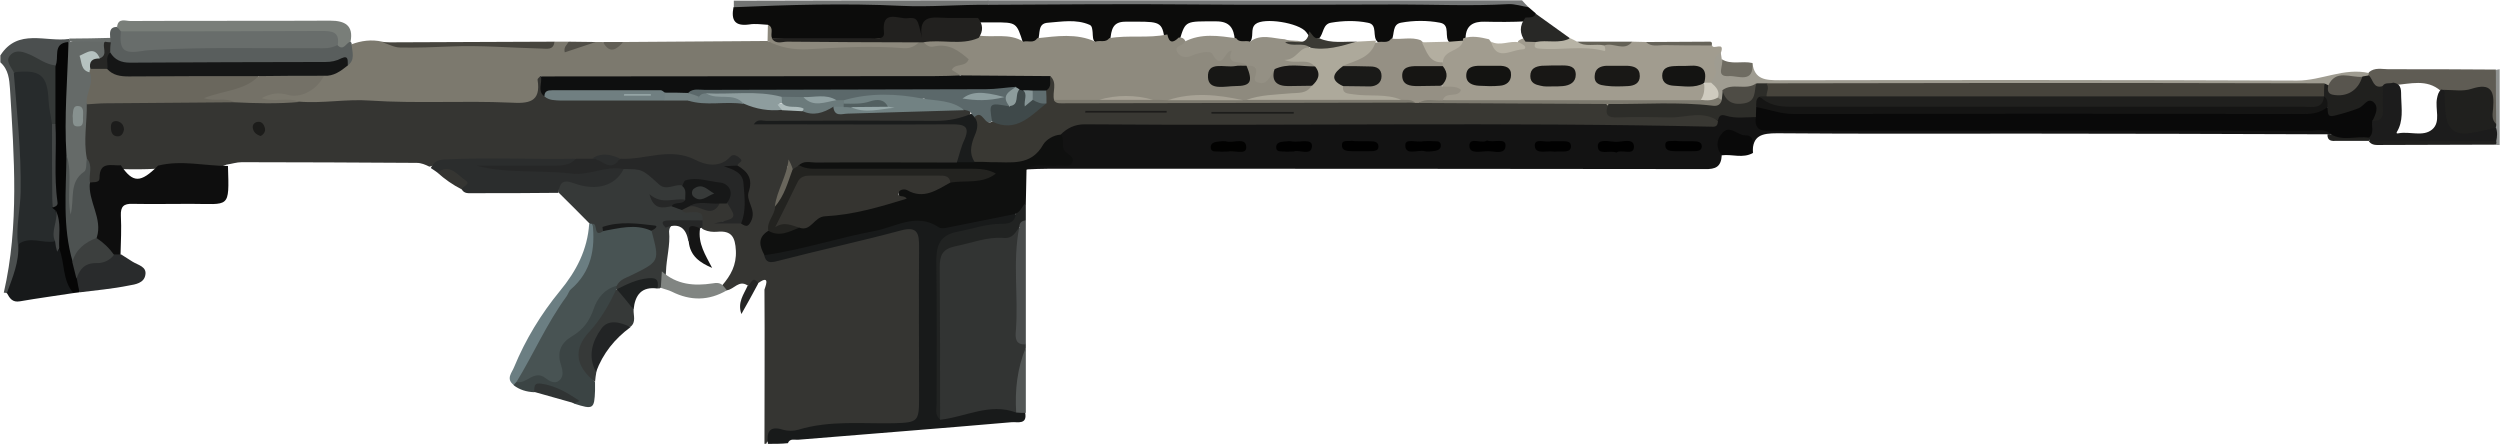 <?xml version="1.0" encoding="utf-8"?>
<!-- Generator: Adobe Illustrator 25.0.0, SVG Export Plug-In . SVG Version: 6.00 Build 0)  -->
<svg version="1.1" xmlns="http://www.w3.org/2000/svg" xmlns:xlink="http://www.w3.org/1999/xlink" x="0px" y="0px"
	 viewBox="0 0 726 129" style="enable-background:new 0 0 726 129;" xml:space="preserve">
<style type="text/css">
	.st0{display:none;}
	.st1{display:inline;stroke:#FFFFFF;stroke-miterlimit:10;}
	.st2{fill:#353532;}
	.st3{fill:#181A1A;}
	.st4{fill:#757777;}
	.st5{fill:#4B4F4F;}
	.st6{fill:#727473;}
	.st7{fill:#8F9291;}
	.st8{fill:#131313;}
	.st9{fill:#323433;}
	.st10{fill:#0F100F;}
	.st11{fill:#212322;}
	.st12{fill:#4A4D4D;}
	.st13{fill:#090909;}
	.st14{fill:#535756;}
	.st15{fill:#20201E;}
	.st16{fill:#363938;}
	.st17{fill:#0E0E0E;}
	.st18{fill:#2B2D2D;}
	.st19{fill:#17191A;}
	.st20{fill:#060606;}
	.st21{fill:#3B4444;}
	.st22{fill:#292B2C;}
	.st23{fill:#6B7E82;}
	.st24{fill:#222425;}
	.st25{fill:#1E2121;}
	.st26{fill:#818582;}
	.st27{fill:#303434;}
	.st28{fill:#242524;}
	.st29{fill:#7C796E;}
	.st30{fill:#0E0F0F;}
	.st31{fill:#262727;}
	.st32{fill:#6A675D;}
	.st33{fill:#656A68;}
	.st34{fill:#5B686A;}
	.st35{fill:#232320;}
	.st36{fill:#4D5251;}
	.st37{fill:#747167;}
	.st38{fill:#1A1C1C;}
	.st39{fill:#728283;}
	.st40{fill:#707F81;}
	.st41{fill:#171818;}
	.st42{fill:#8E9D9E;}
	.st43{fill:#6B7A7B;}
	.st44{fill:#141414;}
	.st45{fill:#69665C;}
	.st46{fill:#748283;}
	.st47{fill:#1C1C1B;}
	.st48{fill:#1C1C1A;}
	.st49{fill:#AEBCBC;}
	.st50{fill:#0C0C0B;}
	.st51{fill:#A19C8F;}
	.st52{fill:#9F9C91;}
	.st53{fill:#5F5C54;}
	.st54{fill:#282826;}
	.st55{fill:#B7B3A5;}
	.st56{fill:#6F6C62;}
	.st57{fill:#666359;}
	.st58{fill:#646156;}
	.st59{fill:#595E5D;}
	.st60{fill:#797E79;}
	.st61{fill:#47453E;}
	.st62{fill:#8D897D;}
	.st63{fill:#504E47;}
	.st64{fill:#686D6B;}
	.st65{fill:#615E55;}
	.st66{fill:#272B2C;}
	.st67{fill:#343837;}
	.st68{fill:#1C1C1C;}
	.st69{fill:#393833;}
	.st70{fill:#2D2D29;}
	.st71{fill:#010101;}
	.st72{fill:#020201;}
	.st73{fill:#353430;}
	.st74{fill:#485353;}
	.st75{fill:#191A1A;}
	.st76{fill:#3C3F3E;}
	.st77{fill:#434646;}
	.st78{fill:#8E8A7E;}
	.st79{fill:#151616;}
	.st80{fill:#22211F;}
	.st81{fill:#3F494A;}
	.st82{fill:#5F6D6F;}
	.st83{fill:#8D9C9C;}
	.st84{fill:#869596;}
	.st85{fill:#272725;}
	.st86{fill:#B6C2C0;}
	.st87{fill:#151515;}
	.st88{fill:#87918F;}
	.st89{fill:#8D9D9E;}
	.st90{fill:#91A1A2;}
	.st91{fill:#525F60;}
	.st92{fill:#97A8A9;}
	.st93{fill:#94A4A5;}
	.st94{fill:#373A39;}
	.st95{fill:#959084;}
	.st96{fill:#949084;}
	.st97{fill:#B3AEA0;}
	.st98{fill:#3B3A34;}
	.st99{fill:#181715;}
	.st100{fill:#191816;}
	.st101{fill:#161513;}
	.st102{fill:#131311;}
	.st103{fill:#141412;}
	.st104{fill:#B7B2A4;}
	.st105{fill:#CFCBBF;}
	.st106{fill:#47443C;}
	.st107{fill:#58554E;}
	.st108{fill:#4E4C45;}
	.st109{fill:#1D1D1B;}
	.st110{fill:#1D1C1B;}
	.st111{fill:#151514;}
	.st112{fill:#ADA99B;}
	.st113{fill:#181716;}
	.st114{fill:#171715;}
	.st115{fill:#A8A396;}
	.st116{fill:#A7A295;}
	.st117{fill:#1A1A18;}
</style>
<g id="Camada_2" class="st0">
	<rect x="-136" y="-139" class="st1" width="1137" height="371"/>
</g>
<g id="Camada_1">
	<g>
		<path class="st2" d="M222,128.9c0-14.9,0.1-29.8,0-44.8c0-0.3,2.1-4.7-1.8-1.9c-1.1-0.1-1.9,1.2-3.1,0.7c-2.5-1.7-3.9,1.1-6,1.4
			c-1,0.1-1.4-0.5-1.4-1.4c2.5-2.9,4.2-5.9,4-10.1c-0.2-3.9-1.2-5.9-5.4-5.5c-1.3,0.1-2.6,0-3.9-0.6c-0.7-0.3-1-0.9-1.2-1.7
			c-0.1-1.7-1.2-2.1-2.7-2.2c-1.3-0.1-2.8,0-2.9-1.9c0.4-0.9,1.1-1.5,2-1.8c3.2-0.8,6.7,1.9,9.7-0.9c0.7-0.1,1.4,0,2,0.3
			c1.5,1.1,2.7,2.5,1.9,4.5c-0.7,1.8-2.5,1.1-3.7,1.2c1.5,0.2,3,0,4.6-0.5c1.9,0.2,3.3-1,2.8-2.5c-1.5-4.4,0.4-9.7-3.5-13.5
			c-0.3-0.5,0.3-2.3-0.5-1.6c-4.4,3.5-8.9,2-13.3,0.6c-2.6-0.8-5-1.5-7.7-0.7c-4,1.2-8.2-0.2-12.3,0.6c-2.8-0.5-5.5-0.9-8.3,0.1
			c-1.6,0.3-3.3,0.5-5,0.4c-11.3,0-22.5-0.1-33.8,0.1c-2.7,0.1-5.3,0.4-7.8,1.2c-1.2-0.6-2.4-1.1-3.7-1.1
			c-16.9-0.1-33.9-0.2-50.8-0.2c-1.5,0-2.9,0.5-4.4,0.7c-2.8,1.2-5.8,1.6-8.7,1c-4-0.7-7.8-0.4-11.7,0.2c-3.4,0.2-6.8,0.2-10.2,0.1
			c-2.3,0-4.5,0-5.7,2.6c-0.8,1.7-2.3,2.2-4.1,1.1c-1.6-2.2-0.7-5-1.8-7.3c-1.2-5.6-1.5-11.2,1.5-16.4c2.3-1.2,4.9-0.9,7.4-0.9
			c11.7-0.1,23.3,0.2,35,0.1c6.3-0.2,12.6,0.3,18.9,0.1c19.4-1.2,38.8,0.2,58.2,0c5.4-0.1,9.8-0.4,11.2-6.6c2.2-0.1,1.9,1.7,2.1,2.9
			c0.2,1.1,0.1,2.3,1.7,2.5c11,0.2,21.9,0.2,32.9,0.2c2.4,0.1,4.8-0.1,7.2,0.4c5.1,1.5,10.4,0.1,15.6,1c3.8,0.8,7.5,1.9,11.4,1.7
			c1.9,0,3.8,0,5.7,0.4c3.4,1.7,6.8-1,10.2-0.1c5.7,1.5,11.6,1.2,17.3,0.4c6.7-0.9,13.2-0.6,19.8-0.5c1.1,0.5,2.6,0.7,2,2.5
			c-1.6,2.3-4.2,2-6.4,2c-18.3,0.2-36.5,0.1-48,0.1c12-0.2,30.9,0.4,49.7-0.2c3.9-0.1,4.9,0.8,4.3,4.5c-0.4,2.8-1.2,5.5-3.3,7.6
			c-2.1,1.3-4.5,1-6.8,1c-12.6,0.2-25.2-0.3-37.7,0.2c-1,0.3-2,0.8-3.1,0.8c-0.2,2.7-1.6-3.7-1.8,0.2c-0.1,3.9-2.5,7.1-3.1,10.9
			c-0.1,2.3-1.4,4.3-1.9,6.5c-1.7,2.3-2.3,4.7,0.1,6.9c10.8-1.9,21.4-4.4,32-7.1c0.5-0.1,0.9-0.4,1.4-0.5c8.7-2.7,11-1.2,11,7.8
			c0,13.8,0.1,27.6,0,41.4c0,6.7-0.9,7.6-7.6,8.5c-2.7,0.4-5.4,0.5-8,0.2c-8.8-1.1-17.1,1.9-25.8,2.1c-1.8,0-3,1.2-4.1,2.5
			C222.7,128.9,222.4,128.9,222,128.9z"/>
		<path class="st3" d="M223,128.9c-0.4-3.3,0.3-5.4,4.4-4.1c1.4,0.4,3.1,0.4,4.4,0c9.2-2.8,18.6-1.7,27.9-1.9
			c6.9-0.2,7.2-0.5,7.2-7.4c0-14.6-0.1-29.2,0-43.8c0-3.7-0.3-6.1-5.2-4.8c-11.9,3.2-24,5.8-35.9,8.9c-2.3,0.6-3.4,0.5-3.9-1.8
			c1.4-1.3,3.2-1.8,5-2.2c12.7-2.5,25.2-6.3,37.9-8.8c1.1-0.2,2.5-0.9,3.4-0.4c6.3,3.4,12.3,0.3,18.5-0.5c2.8-0.4,5.8-1.9,8.5,0.3
			c0.1,3.3-2.4,3.6-4.7,3.9c-4.6,0.6-9.2,1.4-13.6,3c-2.3,0.8-3.6,2.3-3.6,4.8c-0.1,14.5-0.1,29,0,43.4c0,0.7,0.4,1.2,0.9,1.7
			c2.2,1.1,4.2,0.3,6.2-0.4c4.8-1.7,9.6-1.7,14.5-0.4c1.1,0.1,2.1,0.6,2.8,1.4c0.7,3.6-2.2,2.7-3.8,2.8c-20.7,1.8-41.4,3.4-62.1,5.1
			c-1,0.1-2.4-0.5-3,1C227,128.9,225,128.9,223,128.9z"/>
		<path class="st4" d="M442,0.1c0.6,0.7,1.3,1.4,1.9,2c-6,0.9-12.1,0.8-18.2,0.9c-24.4,0.1-48.8-0.3-73.1,0
			c-14.2,0.2-28.5-0.3-42.8-0.1C304,3,298.2,2.3,292.4,2.6c-1.8,0.1-3.7,0-5.3-1.1c-0.5-0.4-0.5-0.9-0.2-1.4
			C338.7,0.1,390.3,0.1,442,0.1z"/>
		<path class="st5" d="M1.1,85c4.5-19.6,3-39.4,1.8-59.2c-0.2-2.7-0.4-5.6-2.8-7.7c0-0.7,0-1.3,0-2c5.1-8,13.2-3.8,20-4.8
			c0.1,0.2,0.2,0.4,0.3,0.6c-0.1,0.2-0.2,0.4-0.3,0.6c-2.4,1.7-1.9,5-3.9,6.9c-2.2,0.9-3.8-0.5-5.6-1.2s-3.7-2.5-5.5-1.1
			c-2,1.6,0.2,3.6,0.3,5.5c2.5,15.9,2.8,31.9,1.2,47.9c0,5.3,0,10.7-4.5,14.7C1.7,85,1.4,85,1.1,85z"/>
		<path class="st6" d="M287,0.1c0,0.5,0,0.9,0,1.4c-2.1,1.5-4.5,1-6.8,1.1c-16.8,0.7-33.6-0.3-50.4,0.2c-5.6,0.2-11.2,1.8-16.7-0.6
			c0-0.7,0-1.3,0-2C237.7,0.1,262.4,0.1,287,0.1z"/>
		<path class="st7" d="M724.8,20.3c0.4-0.1,0.7-0.1,1.1-0.2c0,7.3,0,14.6,0,22c-0.3,0-0.7,0-1,0c-0.3-0.4-0.6-0.9-0.9-1.4
			c-0.4-1.3-0.4-2.7-0.5-4c0-0.6,0-1.1,0-1.7C724.1,30,722.2,25,724.8,20.3z"/>
		<path class="st8" d="M675.9,39c-29.3-0.1-58.6-0.2-87.9-0.2c-24,0-47.9,0.1-71.9-0.1c-4.4,0-7.2,0.6-7.1,5.6
			c-0.3-0.2-0.6-0.4-0.7-0.7c-1-3.2-3.5-4.5-6.3-3.9c-2.8,0.5-1.3,3.6-2,5.4c-0.2,3.3-1.7,4.1-5,4C431.5,49,368,49,304.6,49
			c-2.2,0-4.3,0.1-6.5,0.2c-0.3-2.7,1.9-2.2,3.3-2.4c2.4-0.4,4.9,0.1,7.6-0.4c-0.7-3.1-2.9-5.9-0.7-9c2.1-2.3,4.8-2.8,7.7-2.8
			c50.3,0.1,100.5-0.4,150.8,0c9,0.1,18,0.1,27,0c1.3,0,2.7,0.1,3.8-0.8c4.5-2.6,8.8-1.5,13.2,0.3c2.5,3,6,2.4,9.3,2.4
			c49.3,0,98.6,0,147.8,0.1c3.1,0,6.4-0.8,9,1.7C677,39,676.7,39.3,675.9,39z"/>
		<path class="st9" d="M295.1,119.8c-7.7-2.9-14.7,1.3-22.1,2.1c-1.1-3.6-0.4-7.2-0.5-10.8c-0.1-11.1,0-22.2,0-33.3
			c0-6,0.3-6.5,6.3-8.2c3-0.9,6.1-1.6,9.2-1.9c2.7-0.2,5.2-0.9,7.6-1.9c1.6,1,1.3,2.5,1.2,4c-0.9,8.6,0.2,17.1-0.3,25.7
			c-0.1,1.7,0,3.3,1.4,4.5c0,0.3,0,0.7,0,1c-0.9,4.4-1.1,8.8-1.5,13.2C296.3,116.1,296.6,118.2,295.1,119.8z"/>
		<path class="st10" d="M308,39c1.4,1.4-0.1,3.5,1.4,5c0.9,0.9,3,1.8,1.8,3.5c-0.9,1.2-2.8,0.3-4.2,0.6c-3,0.5-6.2-1.2-8.9,1.2
			c-0.1,3.3-0.1,6.5-0.2,9.8c-0.8,1.1-0.2,3.6-2.9,3c-6.6,1.3-13.2,2.7-19.9,4c-0.8,0.2-1.9,0.3-2.5-0.1c-6.5-4.4-12.6,0-18.7,1.1
			c-10.7,2-21.1,5.5-31.9,7c-1.4-2.6-2.1-5,1-7c3-0.7,6.2-0.7,9.1-2c8.8-5.3,19-5,28.5-7.3c0.3-0.1,0.9,0,0.8-0.2
			c-1.2-2.6-0.7-3.9,1.6-3.2c5.1,1.5,9.1-0.7,13.3-2.5c2.7-1,5.6-0.3,8.7-1.2c-15.8-0.3-31.2-0.1-46.6-0.2c-2.4,0-5.1,0.5-6.6-2.3
			c1.5-1.7,3.4-1,5.1-1c13.6-0.1,27.2,0,40.8,0c1.4-1.2,3.1-1.3,4.8-1.4c2.1-0.1,4.3-0.1,6.4,0c5,0.3,9.4-0.2,12.8-4.6
			C303.2,39.5,305.3,37.6,308,39z"/>
		<path class="st11" d="M295,62c1.5-0.5,1.7-2.2,2.9-3c0,1.7,0,3.3,0,5c-0.7,0.7-1,1.6-1.9,2c-1.2,1.5-1.8,3.3-4.5,3.1
			c-4.8-0.4-9.4,1.5-14,2.4c-3.9,0.8-4.6,2.7-4.6,6.1c0.1,14.7,0.1,29.5,0.1,44.2c-1.6-1.3-1-3.1-1-4.6c0-13.8,0.1-27.6-0.1-41.4
			c0-4.5,1-7.5,6.1-8.5c4.4-0.8,8.6-2.4,13.1-2.3C293.3,65,294.8,64.4,295,62z"/>
		<path class="st12" d="M296,66c0-1.2,0.6-1.9,1.9-2c0,12,0,24,0,36c-3,0.2-3.1-1.8-2.9-3.9C295.8,86,294,76,296,66z"/>
		<path class="st13" d="M500,45.1c-1.7-2.1-1.6-4.4,0-6.3c2.2-2.8,4.5,0.5,6.8,0.5c3.5,0,1.5,3.3,2.3,5.1
			C506.1,46.1,503,44.7,500,45.1z"/>
		<path class="st14" d="M295.1,119.8c-0.4-6.5,0.3-12.8,2.8-18.9c0,6.3,0,12.7,0,19C297,119.9,296,119.9,295.1,119.8z"/>
		<path class="st15" d="M724.9,41c0.1,0.3,0.1,0.6-0.1,1c-11.1,0-22.2,0.1-33.3,0.1c-1.3,0-2.7,0.2-3.6-1.1c0.2-0.2,0.5-0.4,0.7-0.6
			c9.7-1.5,19.4-0.4,29.1-0.8C720.2,39.5,722.8,39.2,724.9,41z"/>
		<path class="st15" d="M675.9,39c0.3,0,0.7,0,1,0c3.5-0.6,7.1-0.7,10.6,0.4c0.5,0.3,0.7,0.8,0.6,1.4l-0.1,0.1c-3.1,0-6.3,0-9.4,0
			C677.2,41,675.8,41,675.9,39z"/>
		<path class="st16" d="M198,61c0.8,1.2,1.9,0.6,3.1,0.6c1.4,0,3.3-0.1,2.9,2.4c-1.7,1.6-3.9,1.1-6,1.3c-1.4,0.1-3.5-0.7-3.7,1.9
			c0.4,4-0.8,7.8-0.9,11.8c-0.2,1.7,0,3.5-1.6,4.6l-0.4,0.2l-0.4-0.1c-0.9-0.8-0.9-2.4-3.2-1.9c-2.8,0.7-5.4,2.2-8.3,2.4
			c-0.2-0.1-0.4-0.2-0.6-0.3c-0.2-0.4-0.4-0.9-0.4-1.3c0.5-2,2.2-2.8,3.8-3.7c7.3-3.9,7.3-3.8,6-11.5c-4.3-2.3-8.5-1.8-12.8,0
			c-2.2,2-3,0.2-3.7-1.4c-0.2-0.4-0.4-0.8-0.6-1.1c-3-3-6-6.1-9.1-9.1c-0.1-4.3,0.5-5,4.7-3.9c5.4,1.5,10.2,1.2,14.1-3.3
			c4.4-0.9,8.7-1.5,11.4,3.3c0.6,1.1,1.6,1.1,2.5,1c1.5-0.2,2.9-0.4,4.2,0.7c1.1,1.2,1.3,2.6,0.7,4.1c-2.5,2.7-5.8,0.7-8.5,1.6
			c1.2,0.3,2.6-0.1,4,0C196.3,59.5,197.4,59.9,198,61z"/>
		<path class="st17" d="M26.1,53c1.1-0.2,2.8,0.2,2.8-1.3c0-5,3.5-3.5,6.2-3.7c3.5,5.2,5.7,5.2,10.8,0.1c6.8-1.7,13.5,0.1,20.3,0.1
			c0.4,12.6,0.5,11-10.8,11c-5.6,0-11.3,0.1-16.9,0c-2.6-0.1-3.5,0.8-3.4,3.4c0.2,3.8,0,7.6-0.1,11.4c-0.6,0.6-1.4,0.7-2.1,0.4
			c-2.4-1.6-4.6-3.5-5.7-6.3c-0.6-3.2-0.6-6.5-1.8-9.6C24.6,56.7,24.5,54.7,26.1,53z"/>
		<path class="st18" d="M181.1,49.1c-2.3,4.7-7.7,6.6-14.5,4.1c-3.5-1.3-4,0.2-4.5,2.8c-8.3,0.1-16.6,0.1-24.9,0.1
			c-1.1,0-2.4,0.2-3.1-1.1c-0.8-3.9-3.8-4.6-7.1-4.9c-0.6-0.4-1.2-0.9-1.9-1.3c0.9-1.7,1.8-2.4,4.1-2.5c12.6-0.6,25.2,0,37.8-0.2
			c-0.4,2.9-2.6,3.2-4.8,3c-7.4-0.4-14.8,0.6-20.1-0.5c9.8,0.2,21.6,1.6,33.3-0.6C177.4,47.6,179.5,47.4,181.1,49.1z"/>
		<path class="st19" d="M2,85.1C3.7,80.5,5.6,76,5.3,71c2.9-4.7,6.9-1.9,10.6-1.6c0.5,0.4,1.1,1,0.9,1.6c-0.7,2,0.8,0.6,1.2,0.9
			c2,4.2,2.7,8.7,3.4,13.2c-5.2,0.8-10.4,1.5-15.6,2.4C3.6,87.9,2.8,86.6,2,85.1z"/>
		<path class="st20" d="M21.3,85.1c-3.3-3.8-2.4-8.9-4.2-13.1c-1.9-3.1-0.8-6.8-2.1-10.1c-0.3-0.8-0.5-1.6-0.3-2.4
			c0.1-8,0-16,0-23.9c0-3.8,0-7.6,0-11.4c0-1.8,0.1-3.6,1.4-5.1c1.2-2.3-1-6.5,3.7-6.9c1.9,1.4,1.8,3.5,1.5,5.4
			c-1.2,9-0.8,18.1-0.7,27.1c-0.4,10.1-0.4,20.2,1.1,30.2c0.6,1.8,1,3.7,1.6,5.5c0.4,1.5,0.9,3.1-0.3,4.5C22.5,85,21.9,85,21.3,85.1
			z"/>
		<path class="st21" d="M179,83c0,0.3,0,0.7,0,1c0.3,4.4-2.2,7.7-4.9,10.4c-5.5,5.4-5.6,10.7-1.3,16.6c0,0.8,0,1.6,0,2.4
			c-0.2,5.4-0.5,5.6-6.1,3.8c-4.6-3.7-7.6-4.6-11.6-3.3c-2.2-0.1-4.2-0.7-5.9-2c-0.3-0.9,0.3-1.4,1-1.8c2.9-1.1,5.6-2.9,9-1.4
			c2.2,1,2.6-0.8,2.3-2.5c-0.9-5,1.4-8.3,5.4-10.8c2.5-1.6,3.3-4.4,4.8-6.8C173.2,85.8,174.3,81.9,179,83z"/>
		<path class="st22" d="M23.1,84.9c-0.3-1.4-0.6-2.7-0.8-4.1c0.1-3.4,1.2-5.7,5.2-5.6c1.9,0,3.7-1.4,5.8-1.3c0.6,0,1.2,0,1.9,0
			c1.1,0.7,2.2,1.4,3.3,2.1c1.6,1,4.2,1.4,3.7,3.9c-0.4,2.3-2.9,2.7-4.7,3C32.6,83.9,27.8,84.3,23.1,84.9z"/>
		<path class="st23" d="M150,110.9c-0.3,0.3-0.6,0.6-0.8,0.9c-2.4-1.8-0.5-3.6,0.1-5.2c3.3-8,7.8-15.4,13.3-22.1
			c4.8-5.8,8-12,8.5-19.5c0.3-0.1,0.6,0,0.9,0c2.7,6.9,0.7,12.7-3.8,18.3c-5.7,7-10,14.9-14,22.9C153.2,108.2,152.1,110,150,110.9z"
			/>
		<path class="st16" d="M172.8,110.9c-5.7-4.5-6.4-9.5-1.7-14.5c3.4-3.7,5.8-8,7.9-12.4h0.1c2.9,0.9,3.8,3.5,4.9,5.9
			c-0.1,1.7,0.8,3.6-0.9,5c-8.7,0.7-9.9,2.3-9.9,13C173,108.9,172.9,109.9,172.8,110.9z"/>
		<path class="st24" d="M173.1,108c-2.5-4.5-1.1-8.9,1.5-12.5c2-2.9,5.5-2,8.5-0.5C178.5,98.4,175.1,102.6,173.1,108z"/>
		<path class="st25" d="M184,89.9c-1.6-2-3.2-4-4.9-5.9c2.9-1.4,5.7-2.9,9.2-3.2c3-0.3,2.8,1.1,2.7,3
			C186.3,83.1,184.4,85.7,184,89.9z"/>
		<path class="st26" d="M191.9,83.6c0.1-1.6,0.2-3.2,0.3-4.8c4.3,3.9,9.4,4.3,14.7,3.5c1.1-0.2,2.3-0.3,3.2,0.8
			c0.3,0.4,0.7,0.8,1,1.2c-5.3,3.1-10.6,3.1-16,0.4C194.1,84.2,193,84,191.9,83.6z"/>
		<path class="st27" d="M155.1,113.8c0.2-1.2-0.3-2.7,2-2.4c4.2,0.6,7.6,2.6,11,4.9c0.4,0.3-0.8,0.5-1.3,0.8
			C162.8,116,159,114.9,155.1,113.8z"/>
		<path class="st2" d="M127,50.1c3.7-2.7,5.8,0.7,8.2,2.3c1.7,1.1-0.9,1.6-1.1,2.6C131.5,53.7,129.1,52,127,50.1z"/>
		<path class="st28" d="M217.1,83c1-0.3,1.4-3.3,3.1-0.7c-1.6,3-3.2,5.9-4.9,8.9C214.1,87.8,216,85.5,217.1,83z"/>
		<path class="st29" d="M161,12.1c1.3,0,2.7,0,4,0c2.6,2.4,5.3,0,7.9,0.1c0.7,0,1.4,0,2.1,0c2,1.5,4,1.1,5.9,0
			c14-0.1,27.9-0.2,41.9-0.3c8.7,2.2,17.5,0.5,26.2,0.6c5.7,0.1,11.5,0.3,17.2-0.9c0.5-0.1,1-0.2,1.5-0.2c3.6,0.9,7.7,0.1,11,2.4
			c2.1,1.5,5.8,3,1.1,5.9c-1.3,0.8-0.5,3.4-2.8,3.4c-2.1,0.5-4.3,0.4-6.5,0.4c-35.1,0-70.2,0-105.3,0c-2.8,0-5.7,0.5-8.2-1.5
			c-0.3,0.4-0.9,0.8-0.9,1.1c1.1,6.7-2.7,7-7.9,6.7c-13.6-0.6-27.2,0.3-40.8-0.6c-6.8-0.5-13.8,0.9-20.7,0.3
			c-3.9-0.4-7.8,0.2-12.5-0.4c2.1-3,4.6-3.6,7.2-3.1c4.8,0.9,8.4-0.8,11.7-4c2.1-1.6,4.8-2,6.7-3.9c1.9-1.3,1-3.7,2.2-5.2
			c2.9-1.1,5.9-1.5,9-0.8c7.4,1.5,14.8,0.7,22.2,0.7c7.5,0,14.9,0.6,22.4,0.2C157.6,13,159.5,13.5,161,12.1z"/>
		<path class="st30" d="M157.1,22.2c38.1,0,76.3-0.1,114.4-0.1c2.5,0,5-0.1,7.5-0.2c1.6-1.5,3.6-1.5,5.6-1.4c6.7,0.3,13.4-1,20,0.9
			c1.7,1.6,1.7,3.2,0.2,4.9c-1.3,0.9-2.7,1-4.2,1c-1.1,0-2.2,0-3.3-0.2c-0.6-0.1-1.1-0.2-1.7-0.3c-0.8-0.2-1.7-0.4-2.6-0.3
			c-6.6,1.5-13.3,1-19.9,1c-22.4-0.2-44.9,0-67.3-0.1c-1.8,0-3.7-0.1-5.4,0.4c-2.5,0.2-4.9,0.2-7.4,0c-11.7-0.8-23.3-0.7-35,0.1
			C156,26.4,157.5,24.1,157.1,22.2z"/>
		<path class="st31" d="M181.1,49.1c-5.2-1.1-9.9,2-15.3,1.3c-9.1-1.1-18.4,0.1-27.5-2.3c7.5,0,15,0,22.5,0c2.3,0,4.7,0,6.4-2
			c1.7,0,3.3,0,5,0c2.7-1,5.3,1.7,8,0c7.2,0.4,14.4-3.5,21.9,0.4c2.5,1.3,6.9,2.5,10-1c1-1.1,2.3,0,3,0.7c0.8,0.8-0.9,1.1-0.9,1.8
			c0,0.5-1.3,0.6-0.8,0.8c2.9,1.2,3.9,3.2,3.3,6.2c-0.3,1.8,0.4,3.5,0.6,5.3c0.1,1.8,0.1,3.6-2,4.6c-2.7,0-5.4,0-8,0
			c6.7-1.5,6.7-1.5,3.9-5.9c-0.1-3.6-1.8-5.4-5.6-5.2c-2.4,0.1-4.9-1.1-7.3,0.1c-2.3-0.7-4.8,1.8-7.1-0.5
			C186.5,49.1,186.4,49.1,181.1,49.1z"/>
		<path class="st32" d="M68,29.7c-12.4,0.1-24.9,0.2-37.3,0.3c-1.8,0-3.6,0.2-5.5,0.3c-2.1-3.3,0.4-6.4,0.3-9.7
			c0.2-0.5,0.6-0.9,1.1-1.2c1.7-0.7,3.5-0.6,5.2-0.2c2.8,1.1,5.7,1.4,8.7,1.4c9.4,0,18.8,0,28.2,0c1.8,0,3.6,0,5.4,0.6
			c2.6,2.1,0.2,3.1-1.1,3.9c-3.4,2.2-7.2,3.2-11.2,2.9C63.7,28.8,66.6,26.6,68,29.7z"/>
		<path class="st33" d="M26,20.9c1.5,3.3-1.2,6.1-0.8,9.3c0.1,5.3-1,10.5,0,15.7c0.6,2.5,0.3,5-1.2,7c-2.4,3-0.3,7.3-3.7,10.9
			c-1.3-6.7,0-12.9-1-18.8c-0.7-11,0.3-21.9,0.6-32.9h0.5c3.1-1,6.3-0.3,9.5-0.4c1.8,1.5,1.6,3.3,0.6,5.1c-1.8,1.4-3.6-1.4-5.8,0.2
			C24.8,18.2,25.5,19.6,26,20.9z"/>
		<path class="st34" d="M199.9,26.9c1.4-1.3,3.2-0.8,4.8-0.8c27.2-0.1,54.4-0.1,81.6-0.2c2.9,0,5.9-0.5,8.8-0.7
			c-0.7,2-1.8,3.9-2.1,6c-2.8,0-4.7,0.9-4.9,4c-2,1.4-3.2-0.8-4.9-0.9c-0.6-0.3-1-0.7-1.1-1.4c-0.5-0.8-1.3-0.8-2.1-1
			c-2.9-0.8-5.8-0.9-8.8-1c-1.1,0-2.3,0.1-3.1-1.2c-0.5-0.7,0.8-1.2,0.3-1.1c-5.8,1.6-11.6,0.3-17.4,0.6c-1.8,0.1-3.6,0.6-5.4,0.8
			c-0.8,0.1-1.7,0.1-2.5-0.1c-3.1-1-6.4-0.7-9.6-0.7c-2.4,0.3-4.9,0.1-7.3-0.2c-6.6-1.2-13.3-0.6-20-0.8c-1.1,0-2.1,0.2-3.2,0.3
			C201.6,28.8,200.4,28.5,199.9,26.9z"/>
		<path class="st35" d="M232.1,66.1c-2.9,1.2-5.8,2.8-9,0.9c-0.5-2.7,1.9-4.5,2-7c2.2-3.4,2.3-7.8,5.2-10.9c0.6-0.4,1.2-0.7,1.8-1.1
			c2,1.2,4.2,1,6.3,1c14.5,0,29,0,43.5,0c2.5,0,5,0.1,7.3,1.4c-3.9,3.1-8.7,1.9-13.1,2.6c-13.2-1.3-26.4-0.4-39.6-0.5
			c-2.2,0-3.7,1.3-4.6,3.2c-1.4,2.6-2.7,5.3-4.2,8.3C229.3,64.3,231.2,64.3,232.1,66.1z"/>
		<path class="st36" d="M19.3,45c1.9,5.5,0,11.4,1.2,17.3c1.2-4.4-0.6-9.4,4-12.5c0.7-0.5,0.5-2.5,0.7-3.8c1.9,2.1,0.5,4.7,0.9,7
			c-0.6,5.5,3.8,10.4,2,16c-1.9,2.8-4.4,5-7,7C18.1,65.8,19.2,55.4,19.3,45z"/>
		<path class="st37" d="M68,29.7c-2.4-1.5-5.2-0.1-8.8-1.2c5.9-2.3,11.9-2.2,15.9-6.4c6.3-2.6,12.6-2.5,19-0.1
			c-2.1,4.1-6.7,6.7-10.7,5.5c-2.6-0.7-4.8-0.4-7.4,1c3.8,1.3,7.6-0.4,11,1.1C80.6,30.2,74.3,30,68,29.7z"/>
		<path class="st38" d="M282.1,33c0.3,0.3,0.6,0.7,0.9,1c1.7,1,2.2,2.5,1.6,4.3c-1,2.8-0.9,5.9-1.6,8.8c-1.7,0-3.4,0-5.1,0
			c0.7-2.2,1.2-4.5,2.2-6.6c1.7-3.9-0.2-4.4-3.6-4.4c-17.5,0.1-34.9,0-52.4,0c-1.6,0-3.3,0-5.2,0c1.1-1.7,2.5-1,3.6-1
			c16.5-0.1,32.9-0.1,49.4,0C275.5,35.1,278.9,34.4,282.1,33z"/>
		<path class="st39" d="M245.1,29.1c7.5-2.2,15.4-1.9,22.6-0.5c3.9,0.7,8.8,0.4,12.3,3.4c-11.3,0.3-22.5,0.7-33.8,1
			c-1.6,0-3.9,1.1-4.2-2c0.8-0.9,1.8-0.9,2.8-0.6c0.7,0.1,1.5,0.1,2.2,0.3c3.3,1,6.6-0.5,9.9,0.4c0.3,0.1,0.6,0.2,0.9,0.3
			c-0.1-0.3-0.4-0.2-0.6-0.4c-3.9-1.5-8.1,0.9-12-0.7C244.8,30,244.7,29.6,245.1,29.1z"/>
		<path class="st40" d="M158.1,28c0-1.6,1-1.8,2.3-1.8c10.5,0,21,0,31.5,0c0.4,0,0.8,0.5,1.2,0.7c0.5,0.8,0.6,1.6-0.1,2.3
			c-10.1,0-20.2,0-30.2,0C161.1,29.1,159.5,29.2,158.1,28z"/>
		<path class="st41" d="M198.1,54c0.3-0.5,0.5-1.4,0.9-1.6c3.4-1.1,6.8,0.3,10.1,0.6c2.6,0.3,4.4,3,1.9,6.1c-0.7,0-1.3,0-2,0
			c-2.8,2.3-6.2-0.7-9,0.9c-0.7,0.3-1.3,0.7-2,1c-1-0.4-2-0.7-3-1.1c0.3-2.7,3-0.6,4-1.9C198.9,56.6,199.5,55.1,198.1,54z"/>
		<path class="st42" d="M205.1,27.1c7.3,0.4,14.6-0.9,21.8,1c0.7,0.5,0.7,1.1,0.5,1.8c-2.9,0.2,0.6,1.5-0.3,2
			c-3.8,0.4-7.5-0.2-11.1-1.8c-2.3-1.1-4.7-1-7.1-1.2C207.4,28.9,205.3,29.7,205.1,27.1z"/>
		<path class="st43" d="M227.1,30c0-0.6-0.1-1.2-0.1-1.9c2.1,0,4.3,0.1,6.4,0.1c3.1,1.4,6.4,0.4,9.6,0.9c0.7,0,1.4,0,2.1,0
			c0,0.3,0,0.6,0,0.9c0.4,0.2,0.5,0.5,0.3,0.7c-0.1,0.2-0.2,0.3-0.4,0.3c-1,0-2,0-3,0c-2.9,1.8-5.8,2.8-9.1,1.2
			C231.4,30.4,228.2,32.9,227.1,30z"/>
		<path class="st44" d="M215.2,64.9c1.6-3.8,1-7.8,0.7-11.7c-0.2-3.1-3-4-5.7-4.9c1.3-0.1,2.6-0.2,4-0.2c3,1.8,4.5,3.8,3.2,7.7
			c-0.8,2.5,2.1,4.9,0.9,8C217.4,65.9,216.8,66,215.2,64.9z"/>
		<path class="st40" d="M205.1,27.1c3.3,2.2,8-0.5,10.9,3.1c-5.4-0.9-10.9,0.7-16.2-1c0.8-1.3,2.4-0.1,3.2-1.1
			C203.5,27.3,204.3,27.1,205.1,27.1z"/>
		<path class="st31" d="M204,65.8c-0.2,0.3-0.4,0.5-0.8,0.5c-2.5,0.1-1.6,3-3.3,3.8c-0.6-3.9-2.7-5.5-6.6-4c-2-2-0.1-2.1,1.2-2.1
			c3.2-0.1,6.3,0,9.5,0C204,64.6,204,65.2,204,65.8z"/>
		<path class="st45" d="M230.2,49.1c-1.4,3.8-2.4,7.8-5.2,10.9c0.6-4.7,3.5-8.8,4-13.7C229.5,47.2,229.9,48.1,230.2,49.1z"/>
		<path class="st46" d="M203,28.1c-0.8,1.2-2.1,0.9-3.2,1.1c-2.3,0-4.5,0-6.8,0c0-0.8,0.1-1.5,0.1-2.3c2.2,0,4.5,0,6.7,0.1
			C200.9,27.3,202,27.7,203,28.1z"/>
		<path class="st47" d="M36,37.7c-0.2,1-0.7,1.9-1.8,1.9c-1.7,0-2-1.4-2-2.8c0-1.2,0.7-1.8,1.9-1.6C35.3,35.5,36,36.4,36,37.7z"/>
		<path class="st18" d="M180,46c-2.7,4.5-5.3,0.1-8,0C174.7,44.2,177.4,44.9,180,46z"/>
		<path class="st48" d="M75.7,39.5c-1.3-0.4-2.1-1.1-2.3-2.4c-0.1-1,0.6-1.6,1.4-1.7c1.1-0.2,1.8,0.6,2.1,1.7
			C77.2,38.2,76.6,39,75.7,39.5z"/>
		<path class="st31" d="M200,60c2.8-1.9,6-0.6,9-0.9C206.5,63.9,203,59,200,60z"/>
		<path class="st49" d="M227.1,30c1.8,1.7,4.2,0.5,6.2,1.5c0.1,0,0,0.3,0,0.4c-0.1,0.1-0.2,0.2-0.3,0.4c-2-0.1-3.9-0.2-5.9-0.3
			c-0.4-0.5-0.9-1.1-1.3-1.6C226.2,30.2,226.6,30.1,227.1,30z"/>
		<path class="st50" d="M213,2.1c16.2-0.7,32.5-1.2,48.8-0.4c8.3,0.4,16.8-0.4,25.2-0.3c20-0.1,40-0.3,60-0.1
			c19.6,0.2,39.2,0,58.7,0c10.8,0,21.5,0.5,32.3-0.1c1.9-0.1,3.9,0.6,5.9,0.9c0.7,0.6,1.4,1.2,2.1,1.8c0.2,2.1-1.5,2-2.8,2.3
			c-4,0.2-8,0.2-12,0.1c-3.4-0.1-5.5,1.1-5.6,4.7c-0.1,0.5-0.4,1-0.8,1.4c-1.3,0.7-2.5,0.7-3.8,0c-1.8-1.5,0.4-5.2-2.8-5.8
			c-3.7-0.7-7.6-0.7-11.4,0c-2.5,0.5-1.8,3.2-2.6,4.9c-1.2,1.5-2.6,1.5-4.1,0.7c-1.8-1.5,0.2-5.1-2.9-5.6c-3.5-0.7-7.2-0.6-10.7,0
			c-2.4,0.4-2.1,3.2-3.4,4.5c-2,0.8-2.9-0.5-3.8-1.8C377.2,6.6,367,5,364.6,7c-1.7,1.4-0.2,3.9-1.8,5.4c-1.6,0.8-3.1,0.7-4.2-0.8
			c-0.3-3.3-1.4-5.4-5.4-5.4c-8.9,0-8.9-0.3-10.6,5.3c-1.8,1.8-3.3,1.4-4.5-0.7c-0.7-4.9-1.9-4.5-11.3-4.5c-3.9,0-4,2.6-4.4,5.2
			c-1.1,1.6-2.5,1.6-4.1,1c-1.1-0.8-0.9-2-1-3.1c-0.1-0.8-0.1-1.9-0.9-2.2c-3.9-1.7-8.1-0.9-12.1-0.6c-3.1,0.2-2.1,3.2-2.9,5.1
			c-1.2,1.5-2.7,1.6-4.3,0.8c-1.9-6-1.9-6-8.5-6c-1.7,0-3.3,0-5,0c-3,0.1-6,0-9,0.1c-2.4,0-4.5,0.2-5.3,3.3c-0.7,2.8-2.1,1.7-3.3,0
			c-3.4-4.5-5.3-4.5-8.1,0.1c-1,1.7-2.5,2.4-4.1,2.3c-9.8-0.4-19.6,1.1-29.3-0.6c-1.8-1.1-0.2-3.3-1.5-4.5c-1.8-0.1-3.7-0.4-5.4-0.1
			C213.3,7.7,212.3,5.8,213,2.1z"/>
		<path class="st51" d="M424.9,11.8c-0.1-0.3-0.1-0.5,0.1-0.7c2.5-0.8,4.9-0.3,7.4,0.3c2.6,4,6.7,2.1,10,2.2c-0.2-0.4-2.2,0-1.5-1.7
			c0.6-0.5,1.2-0.7,2-0.8c1-0.1,1.9,0.1,2.8,0.5c1.8,1.6,3.9,1.7,6.1,1.5c4.8-0.6,9.5,1,14.3-0.3c2.6-0.7,5.4,0.9,7.9-0.7
			c1.4,0,2.7,0.1,4.1,0.1c4.6,0.9,9.2,0.1,13.8,0.4c1.8,0.1,3.6-0.6,5.3,0.6c0.3,1.4,3.7-1.3,2.6,2c-0.9,1.5-0.5,3.2-0.4,4.8
			c0.2,2.2-0.5,3.9-2.7,4.7c-0.8,0.1-1.4-0.2-1.9-0.7c-1.4-3.8-4.5-3.9-7.8-3.4c-0.8,0.1-1.7,0.5-1.7,1.5s1,1.2,1.8,1.5
			c2.7,1,6-1.3,8.5,1.4c0.7,2.3-0.1,4-2.2,5.1c-1.1,0.4-2.3,0.5-3.4,0.5c-22.9,0-45.8,0.2-68.7-0.1c-1.5-0.5-3.9-1.3-1.6-2.9
			c3.5-2.5-1.4-1.2-0.7-2.1c-0.7-2-0.2-4.1-0.7-6.2c0-0.5,0.1-1,0.2-1.4C418.7,13.7,422.5,13.6,424.9,11.8z"/>
		<path class="st52" d="M496.9,24.1c0.7-1.3,1.8-2.4,1.2-4.3c-0.6-1.7-0.3-3.5,1.6-4.6c0.1,0.7,0.2,1.3,0.3,2
			c2.2,4.9,4.3,5.1,8.9,1.1c0.6,4.9,3.9,5,7.9,5c50.1-0.1,100.2-0.1,150.3,0.1c7.1,0,13.6-3.8,20.8-2.2c0.3,0.5,0.2,1-0.2,1.4
			c-0.6,0.5-1.4,0.7-2.1,0.8c-3.5-0.2-6.9,0.5-9.9,2.3c-0.9,0-1.7,0-2.6,0.1c-50.9,0.1-101.9,0-152.8,0c-2,0-4,0.1-6-0.1
			c-1.1-0.1-2.3,0.1-3.4,0.1c-3,0.8-6.2,0.2-9.2,1.5c-0.7,0.6-1,1.5-1.7,2.1c-0.8,0.2-1.3-0.2-1.7-0.8
			C497.9,27,496.5,25.8,496.9,24.1z"/>
		<path class="st53" d="M687.8,21.9c0-0.3,0.1-0.6,0.1-0.9c1.7-1.5,3.8-0.9,5.7-0.9c10.4,0,20.8,0,31.2,0.1c0,5.3,0,10.5,0.1,15.8
			c-3-0.8-2.3-3.3-2.3-5.3c-0.1-3.1-1.3-4.1-4.4-3.6c-2.6,0.4-5.3,0.4-8-0.1c-0.5-0.1-1-0.3-1.4-0.6c-4.1-3.6-8.9-2-13.5-1.7
			c-1.2,0.3-2.5,0.7-3.7,1C688.7,26,687.6,24.6,687.8,21.9z"/>
		<path class="st54" d="M446,12.2c-1,0-2-0.1-3-0.1c-1.8-2.3-1.8-4.7,0-7c1.1-0.1,2.4,0.2,3-1.1c3.3,2.4,6.6,4.7,9.9,7.1
			C453,14.9,449.4,13,446,12.2z"/>
		<path class="st55" d="M446,12.2c3.3-0.7,6.8,0.6,10-1.1c0.7,0.3,1.4,0.7,2,1c2.5,1.4,5.4-0.5,7.9,1.1c0.2,0.6,0.5,1.7,0,1.6
			c-6.3-1.7-12.7-0.1-19-0.7C445.4,14,445.5,13.3,446,12.2z"/>
		<path class="st56" d="M508.9,18.3c0.5,6.1-4.3,3.6-6.8,3.8c-4.2,0.3-1.3-3.3-2.1-4.9C502.7,18.9,505.9,17.6,508.9,18.3z"/>
		<path class="st57" d="M497.1,13.2c-4.6,0-9.3,0-13.9-0.1c-1.7,0-3.7,0.6-5.2-0.9c6.2,0,12.5-0.1,18.7-0.1c0.1,0,0.4,0.2,0.4,0.3
			C497.2,12.6,497.1,12.9,497.1,13.2z"/>
		<path class="st58" d="M465.9,13.2c-2.6-0.6-5.5,0.6-7.9-1.1c5.3,0,10.6,0,16,0C471.7,15.1,468.5,12.2,465.9,13.2z"/>
		<path class="st59" d="M102.1,13c0.2,2.1,1.1,4.4-1.1,6c-20,1.2-40.1,0.4-60.2,0.6c-3.5,0-7.1,0.3-9.3-3.4
			c-0.5-1.2-0.4-2.3-0.3-3.6c0.2-0.6,0.4-1.1,0.8-1.6c-0.1-1.5-0.3-3.1,1.9-3.2c0.9,0.3,1.5,0.8,1.8,1.6c0.7,2.4,1.8,4.2,4.8,3.9
			c18.6-1.4,37.2-0.2,55.8-0.9c1.9,0.3,3.7-0.8,5.5-0.3C102.1,12.4,102.2,12.7,102.1,13z"/>
		<path class="st60" d="M35.1,9.1c-0.4-0.4-0.7-0.9-1.1-1.3c0.3-2.7,2.5-1.7,3.8-1.7C57.2,6,76.6,6.1,95.9,6c4.3,0,6.8,1.4,5.9,6.1
			c-1.3,0.2-2,3-3.9,0.9c-2.4-2.2-5.3-2.4-8.4-2.4c-15.7,0-31.3,0-47,0C40.1,10.6,37.3,11,35.1,9.1z"/>
		<path class="st61" d="M161,12.1c-0.2,2.6-2.3,2-3.8,2c-8.8-0.2-17.6-1-26.4-0.6c-4.9,0.2-9.7,0.4-14.6,0.3c-1.7,0-3.4-1-5.1-1.5
			C127.8,12.2,144.4,12.2,161,12.1z"/>
		<path class="st62" d="M223,7.2c1.9,0.8,0.6,2.7,1.2,3.9c11.4,0.8,22.8,1.1,34.2-0.2c3-0.3,6-0.9,8.5,1.3c-1.2,1.3-2.7,1.9-4.4,1.8
			c-9.3-0.8-18.6-0.2-27.9,0.3c-4.3,0.2-8-0.5-11.7-2.4C222.9,10.3,223,8.7,223,7.2z"/>
		<path class="st63" d="M173,12.2c-3,1-6,2-9,3c-0.4-1.7,0.8-2.2,1.1-3.1C167.7,12.1,170.3,12.2,173,12.2z"/>
		<path class="st64" d="M32.1,11c0,0.4-0.1,0.9-0.1,1.3c-0.6,0.4-1.2,0.3-1.8-0.2c-3.3,0-6.6,0-9.9-0.1c-0.1-0.3-0.2-0.5-0.2-0.8
			C24.1,11.2,28.1,11.1,32.1,11z"/>
		<path class="st65" d="M181,12.2c-2,2.2-3.9,3.6-5.9,0C177.1,12.2,179,12.2,181,12.2z"/>
		<path class="st66" d="M15.1,60.3c0.3,0.3,0.7,0.5,1,0.8c1,3,0.2,6-0.2,9c-3.5,0.7-7.3-1.7-10.7,0.9C4.6,65.8,5.9,60.8,6,55.7
			c0.2-11.6-1.1-23.1-2-34.6c5.6-3.2,11-0.6,11,5.5c0,3.4,0.6,6.8,0.6,10.3C15.3,44.6,16.2,52.5,15.1,60.3z"/>
		<path class="st67" d="M15.1,36c-0.3-2.3-0.9-4.5-1-6.8C13.8,21.8,11.7,20.1,4,21c-0.8-1.7-2.7-3.4-0.8-5.2
			c1.6-1.5,3.7-0.7,5.6,0.1c2.4,1.1,4.5,2.8,7.3,3.1c0,5.7,0,11.3,0,17C15.7,36.5,15.4,36.5,15.1,36z"/>
		<path class="st15" d="M709.9,26.1c2.6,0,5.4,0.5,7.8-0.3c5.8-1.9,6.7,0.8,6.3,5.6c-0.1,1.5-0.6,3.3,0.9,4.6c0,0.3,0,0.7-0.1,1
			c-4,4-8.9,2.4-13.6,1.9c-1.4-0.2-2.3-1.4-2.4-2.8C708.5,32.8,707.6,29.3,709.9,26.1z"/>
		<path class="st68" d="M709.9,26.1c0,13.3,1.7,14.5,14.9,10.9c0.5,1.3,0.4,2.6,0.1,4c-12.3-0.1-24.5-0.1-36.8-0.2
			c-0.1-0.3-0.2-0.5-0.2-0.8c-0.5-1.9-0.3-3.7,0.7-5.3c1.5-1.2,2-2.8,2-4.7c-0.1-1.8,0-3.6,1.3-5c0.7-1.2,2-0.6,3.1-1
			c2.7,0.4,2.2,2.6,2.3,4.2c0.1,3.4,0.7,7-1.3,10.2c-0.1,0.4,0.1,0.4,0.6,0.3c3.2-0.6,7.1,1.1,9.7-1.1c2.6-2.2,0.8-6,1.4-9
			c0.2-1,0.4-1.9,1.2-2.6C709.2,26.1,709.5,26.1,709.9,26.1z"/>
		<path class="st69" d="M283,47c-1.5-2.3-1.1-4.6-0.2-7c0.8-1.9,1.7-4,0.2-6c2.4-2.4,2.9,2.8,5.1,1.3c5.7,0.3,10.5-1.8,14.4-5.9
			c0.3-1.1,0.5-2.2,1.3-3.1c1.7-1,1.1-2.7,1.1-4.1c3.4,0.5,1.5,4.4,3.8,5.7c1.5,1.1,3.2,0.8,4.8,0.8c32.3,0,64.6,0.1,96.9,0
			c0.6-0.1,1.3-0.1,1.9,0c17.8,1.9,35.7,0.6,53.6,1c2.7,2.8,6.1,3.4,9.9,3.1c5.6-0.4,11.3,0.6,16.9-1c2.9-0.8,4.4,1.7,6.2,3.4
			c-0.1,0.8-0.2,1.6-1.4,1.6c-60.8-1.4-121.7-0.2-182.5-0.7c-2.9,0-5.1,1.1-7,3c-2.1,0.1-4.2,1.5-5,2.8c-3.6,6.5-9.5,5.1-15.1,5.2
			C286.3,47,284.7,47,283,47z"/>
		<path class="st13" d="M688.9,35c-0.3,1.7,0.7,3.6-1,5c-3.6-0.6-7.5,1.1-11-1c-1.8-1.8-4.1-1-6.2-1c-51.8-0.1-103.6,0-155.4,0
			c-2.9,0-6,0.5-5.4-4c-0.8-1.3-0.9-2.4,0.5-3.4c51.7,2.3,103.4,0.4,155.1,1c3,0,6,0.3,8.9-0.9c3.8,1.3,7.3,0.7,10.7-1.3
			c1.7-1,3.8-2.2,5.2,0.1C691.5,31.5,691.2,33.7,688.9,35z"/>
		<path class="st70" d="M510,31.1c0,1-0.1,1.9-0.1,2.9c-2.9,0-5.8,0.5-8.7-0.4c-1.5-0.5-2.1,0.1-2.3,1.5c-4.5-3.1-9.3-0.9-14-1
			c-5-0.1-10-0.2-14.9,0c-3.4,0.2-4.1-1-2.9-3.9c3.8-1.4,7.8-0.5,11.7-0.6c7.1-0.2,14.2,0.1,21.2-0.6c0.1-0.9,0.2-1.8,0.3-2.8
			c0.2,0,0.4-0.2,0.5-0.1c5.5,3.7,5.5,3.7,9.3-1.9c1,0,1.9,0,2.9,0c2.3,1.1,1.2,2.5,0.4,3.9c-0.5,0.5-1,0.8-1.6,1.2
			C511.1,29.8,510.5,30.5,510,31.1z"/>
		<path class="st71" d="M469.4,44.3c-2-0.8-5.4,1-5.4-1.9c0-2.2,3.3-1.3,5.1-1.2c1.9,0.1,5.4-1.3,5.4,1.4
			C474.5,45.4,470.9,43.2,469.4,44.3z"/>
		<path class="st71" d="M431.8,40.8c2.1,0.7,5.3-0.8,5.4,1.3c0.1,3-3.2,1.8-5.1,1.8c-2,0-5.4,1-5.4-1.6
			C426.8,39.6,430.3,41.9,431.8,40.8z"/>
		<path class="st71" d="M450.4,41c0.9,0,1.6,0,2.3,0c1.4,0.1,3.6-0.4,3.5,1.6c-0.1,1.8-2.3,1.3-3.7,1.4c-0.5,0-1,0.1-1.5,0
			c-1.9-0.3-5.3,1-5.3-1.8C445.7,40,449,41.5,450.4,41z"/>
		<path class="st71" d="M488.7,41c0.8,0,1.6,0,2.5,0c1.2,0.1,3-0.2,3,1.6c-0.1,1.4-1.6,1.3-2.8,1.3c-1.6,0-3.3,0-4.9,0
			c-1.3,0-3-0.1-2.9-1.8c0-1.6,1.7-1,2.8-1.2C487.1,41,487.9,41,488.7,41z"/>
		<path class="st71" d="M394.8,41c0.8,0,1.6,0,2.5,0c1.2,0.1,3-0.2,3,1.6c0,1.4-1.6,1.3-2.8,1.3c-1.6,0-3.3,0-4.9,0
			c-1.3,0-3-0.1-2.9-1.8c0-1.6,1.7-1,2.8-1.2C393.1,41,393.9,41,394.8,41z"/>
		<path class="st72" d="M356.7,44c-1.1,0-1.9,0.1-2.7,0c-0.9-0.1-2.2,0.3-2.4-1c-0.2-1.5,1.2-1.8,2.3-1.9c0.8-0.1,1.7-0.2,2.4,0
			c2,0.5,5.6-1.4,5.6,1.7C362,45.1,358.3,43.6,356.7,44z"/>
		<path class="st71" d="M375.7,44c-1.2,0-2,0.1-2.8,0c-0.9-0.1-2.2,0.2-2.3-1.1c-0.1-1.5,1.2-1.7,2.4-1.8c0.8-0.1,1.7-0.2,2.4,0
			c2,0.3,5.6-1,5.6,1.3C380.9,45.5,377.2,43.3,375.7,44z"/>
		<path class="st71" d="M413.3,41c1.1,0,1.9-0.1,2.7,0c0.9,0.1,2.2-0.3,2.4,1c0.2,1.5-1.2,1.8-2.3,1.9c-0.8,0.1-1.7,0.2-2.4,0
			c-2-0.5-5.6,1.4-5.6-1.7C408,40,411.6,41.5,413.3,41z"/>
		<path class="st73" d="M232.1,66.1c-2.2-0.6-4.3-1.9-7-0.1c2.2-4.4,4.4-8.7,6.5-13.1c0.8-1.6,2.1-1.9,3.7-1.9c12.4,0,24.9,0,37.3,0
			c1.5,0,3.1-0.1,3.4,2c-4,2.2-7.8,5-12.6,2.2c-0.8-0.4-2.3-0.2-2.5,0.9c-0.2,1.4,1.7,0.4,2.4,1.6c-7.8,2.4-15.6,4.7-23.6,5.1
			C236.3,62.9,235.6,67.4,232.1,66.1z"/>
		<path class="st74" d="M150,110.9c5-8.2,8.8-17,14.5-24.8c0.5-0.7,0.7-1.6,1.3-2.1c5.9-5.1,7.1-11.7,6.3-19
			c1.6-0.2,0.1,4.2,3.1,2.1c4.6-2,9.3-2.9,14-0.1c2.4,9,2.4,8.9-6.2,13.1c-1.5,0.7-3.1,1.2-3.9,2.9c-3.5,0.9-5.6,3.5-6.7,6.7
			c-1.2,3.5-3,6-6.2,7.9c-3.1,1.8-4.6,4.5-3.3,8.3c0.5,1.5,0.9,3.5-0.5,4.6c-1.3,1.1-2.8,0.2-4-0.7
			C155.1,107.2,152.9,111.7,150,110.9z"/>
		<path class="st75" d="M189.1,67c-4.7-2.1-9.3-0.7-14,0.1c0-0.4-0.2-1.2-0.1-1.2c5-1.7,10.1-1,15.1-0.4
			C191.4,65.6,190,66.7,189.1,67z"/>
		<path class="st31" d="M199,58c-0.8,1.6-3.1,0.4-4,1.9c-2.6,0.5-5.2,1.1-6.4-3.5C192.3,59.6,195.8,57.4,199,58z"/>
		<path class="st76" d="M21,76.1c1-3.7,3.7-5.7,7-7c2,1.3,3.7,2.9,5.1,4.9c-1.3,1.8-3.4,2.5-5.2,2.4c-3.4,0-4.7,1.8-5.7,4.5
			C21.8,79.2,21.4,77.6,21,76.1z"/>
		<path class="st77" d="M16,70.1c-1.4-3,1-6,0.2-9c1.7,3.5,0.8,7.3,1,10.9c-0.2,0.4-0.4,0.7-0.6,1.1C16.3,72.1,16.1,71.1,16,70.1z"
			/>
		<path class="st77" d="M15.1,36c0.3,0,0.7,0,1,0c0.4,7.5-0.5,15.1,0.6,22.7c0.2,1.1-0.7,1.3-1.5,1.6C15.1,52.2,15.1,44.1,15.1,36z"
			/>
		<path class="st78" d="M306.1,29c-0.6-2.3,1.1-4.9-1.1-6.9c-8.7-0.1-17.3-0.1-26-0.2c-0.8-0.5-1.6-1-2.6-1.6c1-2.1,4-0.6,4.9-3.1
			c-2.8-2.4-5.7-4.7-10.1-3.7c-1.2,0.3-2.2-0.3-3-1.3c3.2-2.5,6.9-1.4,10.5-1.6c1.8-0.1,3.6-0.2,5.4-0.3c4.3,0.7,9-0.8,13.1,1.8
			c1.3-0.4,3,0.6,4-1c5.7-0.6,11.4-1.5,16.9,1c1.3-0.5,3,0.4,4-1c5.6-1,11.3,0.1,16.9-1.1c0.5,2.5,1.6,2.6,3.3,0.9
			c1.1-0.1,1.8,0.4,2.1,1.5c0.1,0.9-0.8,2.4,0.7,2.4c3.2,0,6.5-1.5,9.4,1c3.7-4.2,4.8,1.4,7.2,2c0.6,0.2,0.7,1,0.1,1.6
			c-2.2,1.5-4.9,0.5-7.3,1.2c-1,0.3-2.1,0.5-1.9,1.8c0.1,1,1.1,1.1,1.9,1.2c4.5,1,6.2,0,7.5-4.5c0.6-0.7,1.9-1.1,2.1-0.6
			c1.5,3.4,4,2.3,6.4,1.8c1.2,2.4,3.1,3.5,5.8,3.4c1.7,0,3.6-0.2,4.9,1.4c-0.7,2.9-3.1,3-5.4,3.1c-4.4,0.2-8.7,0.9-13.1,0.9
			c-0.5,0.2-1,0.2-1.6,0.2c-7.4-0.4-14.9-0.9-22.3,0.1c-1.4,0.1-2.7,0.2-4-0.2c-5.4-0.3-10.8-0.6-16.2,0.2
			C314.4,29.3,310.2,30.1,306.1,29z"/>
		<path class="st79" d="M32,15.2c1.3,2.2,3.2,3,5.8,3C56.7,18.1,75.6,18,94.5,18c1.7,0,3.2-0.3,4.7-1.1c2.2-1,1.7,1,1.8,2.1
			c-2,1.6-4.1,3.2-6.9,3c-6.3,0-12.7,0-19,0.1c-12.6,0-25.1,0-37.7,0.1c-2.4,0-4.6-0.3-6.3-2.2C30.1,18.2,29.5,16.4,32,15.2z"/>
		<path class="st80" d="M284.2,11c-5.2,2.3-10.8,0.3-16.2,1.3c-0.4,0-0.7,0-1.1,0c-12.8,0-25.5-0.1-38.3-0.2c-1.5,0-3.3,0.9-4.5-1
			c9.6,0,19.2,0,28.8,0c1.5,0,4.1,0.6,3.8-1.8c-0.7-6.6,4.1-3.8,6.7-4c3-0.3,3.1,0.1,4.3,5.6c-1.1-7.1,3.7-5.7,7.4-5.7
			c3,0,6,0,8.9,0C285.5,7.1,285.6,9,284.2,11z"/>
		<path class="st81" d="M303.9,30c-4.6,3.6-8.8,8.7-15.8,5.3c-0.9-5.5-0.9-5.5,5.1-4.4c1-1.6,0.8-3.9,3-4.8c0.3,0.1,0.7,0.1,1,0.2
			c1.4,0.2,1.1,2.9,3.2,2.3C301.7,28.5,302.9,29,303.9,30z"/>
		<path class="st82" d="M303.9,30c-1.5,0.3-2.7-0.3-4-1c-0.8-0.9-0.8-1.8,0-2.7c1.3,0,2.6,0,3.9,0C303.9,27.5,303.9,28.7,303.9,30z"
			/>
		<path class="st83" d="M296.1,26c-1.6,1.3,0.2,4.6-3,4.8c-2.4-2.9-0.2-4.2,1.9-5.5C295.4,25.5,295.8,25.8,296.1,26z"/>
		<path class="st84" d="M299.9,26.3c0,0.9,0,1.8,0,2.7c-0.7,0.6-1.4,1.1-2.3,1.9c-0.3-1.8,0.9-3.5-0.5-4.7
			C298.1,26.2,299,26.2,299.9,26.3z"/>
		<path class="st85" d="M32,15.2c-1.5,1.4-0.6,3.2-0.8,4.8c-1.6,0-3.3,0-4.9,0c-1.3-3-0.3-4,2.8-3.1c2.4-1.1,0.4-3.3,1.3-4.8
			c0.6,0.1,1.2,0.2,1.8,0.2C32,13.3,32,14.3,32,15.2z"/>
		<path class="st86" d="M29,17c-2.2-0.1-3.2,0.8-2.8,3.1C26,20.4,26,20.7,26,21c-2.6-0.6-2.2-3-2.9-4.8C25.2,15.3,27.5,13.3,29,17z"
			/>
		<path class="st87" d="M200,70.1c1.1-1.3-2.1-6.2,3.3-3.8c-0.7,4.4,1.6,7.8,3.5,11.5C203.3,76.3,200.4,74.4,200,70.1z"/>
		<path class="st88" d="M21.1,33.7c0.2-1.2-0.1-3.1,1.7-2.9c1.7,0.2,1.3,2,1.3,3.3c0,1.1,0.2,2.7-1.4,2.6
			C20.7,36.8,21.3,35,21.1,33.7z"/>
		<path class="st89" d="M291.7,28.2c-4.9,1.2-8.4,1-12.2,0.4C282.2,26.6,285.1,26.4,291.7,28.2z"/>
		<path class="st90" d="M242.9,29.1c-3.3,0.5-6.7,2.2-9.6-0.9C236.5,28.3,239.9,27.2,242.9,29.1z"/>
		<path class="st91" d="M245,31.1c0-0.3,0-0.7,0-1c2.6,0,5.2,0.2,7.8-0.7c1.9-0.6,4-0.7,5.1,1.7c-3.6,0.9-7.2,0.7-10.9,0.1
			C246.4,31.1,245.7,31.1,245,31.1z"/>
		<path class="st92" d="M247.1,31.1c3.6,0,7.2-0.1,10.9-0.1c0.6,0.1,1.2,0.2,1.8,0.3C255.6,31.6,251.3,33.1,247.1,31.1z"/>
		<path class="st93" d="M181.3,27.3c2.6,0,5.1,0,7.7,0c0,0.2,0,0.3,0,0.5c-2.6,0-5.2,0-7.8,0C181.2,27.6,181.2,27.4,181.3,27.3z"/>
		<path class="st94" d="M207.4,56.2c-2.1,0.7-3.9,2.9-6.1,0.8c-0.5-0.5-0.5-1.7,0.2-2.2C204,53,205.5,55.2,207.4,56.2z"/>
		<path class="st95" d="M412,29.9c-0.3,0-0.7,0-1,0c-1.4-0.6-2.9,0-4.3-0.5c-4.4-0.4-8.9-0.2-13.3-0.7c-2.3-0.2-4.5-0.6-3.5-3.8
			c2.2-1.6,4.8-0.7,7.1-1.3c0.8-0.2,1.7-0.4,1.7-1.4s-0.9-1.3-1.7-1.5c-2.2-0.5-4.6,0.2-6.8-1c-0.8-0.8-0.5-1.7,0.3-1.9
			c3.5-0.9,5.8-3.7,8.8-5.4c0.2,0,0.5-0.1,0.7-0.1c1.3-0.5,3,0.5,4-1.1c2.9,0.4,5.8-0.6,8.6,0.5c2.3,2,4.1,4.5,6.3,6.5
			c0,0.4,0,0.7,0,1.1c-2.1,1.8-4.8,0.9-7.1,1.3c-1,0.2-2.3,0.2-2.4,1.3c-0.1,1.6,1.4,1.6,2.5,1.8c2.2,0.4,4.7-0.4,6.7,1.3
			c1.8,0.5,3.9-0.4,5.7,1.1c-0.9,2.5-4.5,0.3-5.3,3C416.8,30.3,414.2,29,412,29.9z"/>
		<path class="st96" d="M362,19.1c-1-2-6.2,0.5-4.3-4.4c-2.1-0.1-2.7,6.2-5.7,0.9c-0.6-1-4-0.3-6,0.6c-1.6,0.7-3.2,0.4-4-0.9
			c-1.4-2.1,1.7-1.9,2-3.2c4.8-2.5,9.9-1.7,15-1c1,1.5,2.7,0.5,4,1c3.2-2.4,6.7-0.9,10.1-0.7c2.3,0.9,5.3-0.4,7.1,2.2
			c0,1.2-1.7,1.2-1.7,1.2c1.3,2.5-0.8,2.1-2.2,2.7c1.8-0.2,3.5-0.7,5,0.2c1,0.6,1.3,1.4,0.1,2.2c-3.7,0.9-7.5,1.1-11.3,0.3
			c-0.7,1.1-1.2,2.3-2.1,3.2c-0.7,0.8-1.8,0.9-2.8,0.5c-1.1-0.3-0.9-1.2-0.6-2C365.4,19.3,363.9,19,362,19.1L362,19.1z"/>
		<path class="st97" d="M412.9,12.3c2.7-0.1,5.5-0.1,8.2-0.2c1.3-0.1,2.5-0.2,3.8-0.3c-0.7,3.3-5.7,2.5-5.9,6.3
			C414.9,18.3,414.3,14.8,412.9,12.3z"/>
		<path class="st98" d="M383.1,11.1c3.5,1.6,7.2,0.9,10.9,1c-3,3.5-9.3,4.3-13.6,1.7c-2.1-1.7-5,0-7.2-1.5c2.4-0.9,6.4,1.8,7-3.2
			C381.1,9.8,381.4,11.4,383.1,11.1z"/>
		<path class="st29" d="M412,29.9c2.2-1.5,4.7-0.5,7-0.8c25,0,50,0,75,0c1.6-0.9,3.1-2.1,5-0.7c0.3,0.2,0.6,0.5,1,0.7
			c-0.4,1.2-1.1,1.8-2.6,1.6c-10.1-1.2-20.2-0.4-30.4-0.5C448.6,30.1,430.3,30,412,29.9z"/>
		<path class="st99" d="M450.5,25.1c-0.8,0-2,0.1-3.1-0.2c-1.5-0.3-3-0.8-3-2.8c0-2.2,1.5-2.8,3.3-3c2-0.1,4-0.1,6-0.1
			c1.9,0,3.9,0.2,3.9,2.7c0,2.2-1.7,3.1-3.7,3.3C452.9,25.1,451.9,25.1,450.5,25.1z"/>
		<path class="st100" d="M470,19.1c0.8,0,1.7,0,2.5,0c2,0.1,3.7,0.6,3.7,3c0,2.1-1.6,2.8-3.4,2.9c-2.1,0.1-4.3,0.2-6.5-0.1
			c-1.6-0.2-3.4-0.5-3.2-2.9c0.1-2.1,1.6-2.8,3.4-2.9C467.6,19.1,468.8,19.1,470,19.1L470,19.1z"/>
		<path class="st101" d="M418.6,24.9c-2.3,0-4.7,0.1-7,0.1c-2.1,0-4.3-0.3-4.4-2.9c-0.1-2.7,2.2-2.9,4.3-2.9c2.5,0,5,0,7.5,0
			C420.6,21.2,420.4,23.1,418.6,24.9z"/>
		<path class="st102" d="M432.9,19.1c0.8,0,1.7,0,2.5,0c1.8,0,3.5,0.5,3.4,2.7c0,1.9-1.4,3-3.3,3.1c-2,0.2-4,0.1-6,0
			c-1.9-0.1-3.8-0.8-3.7-3.1c0.1-2.4,2.1-2.7,4-2.7C430.9,19.1,431.9,19.1,432.9,19.1L432.9,19.1z"/>
		<path class="st103" d="M494.9,24.1c-2.8,1.6-5.9,0.9-8.8,0.8c-1.7-0.1-3.4-0.7-3.4-2.9c0-2.2,1.6-2.7,3.4-2.8c1.5-0.1,3,0,4.5-0.1
			C494.4,18.8,495.9,20.3,494.9,24.1L494.9,24.1z"/>
		<path class="st104" d="M433,12.1c2.7,1.4,5.4-0.4,8.1,0.2c0.6,0.4,1.7,0.8,1.8,1.3c0.2,0.9-0.9,0.7-1.4,0.8
			C438.4,14.8,434.5,17.6,433,12.1z"/>
		<path class="st105" d="M498.9,28.3c-1.6,1-3.3,0.9-5,0.7c1.1-1.5,1.1-3.2,1-5l0,0c0.7,0,1.3,0,2,0
			C498.3,25.2,499.5,26.4,498.9,28.3z"/>
		<path class="st106" d="M513,28c-0.1-1.2,1-2.5-0.1-3.8c22.6,0,45.2-0.1,67.8-0.1c31.4,0,62.8,0,94.2,0.1c0.8,1.4,1.2,2.8,0,4.3
			c-0.5,0.4-1.1,0.7-1.7,0.8c-9.6,0.6-19.3,0.3-28.9,0.3c-41.2,0-82.5,0-123.7,0C518,29.5,515.2,30.2,513,28z"/>
		<path class="st15" d="M674.9,28c0-1.3,0-2.6,0.1-3.8c0.4,0.2,0.8,0.4,1.2,0.6c4.3,3,7.2,0.5,9.9-2.6c0.6-0.1,1.2-0.2,1.8-0.3
			c1.3,1.1,1.2,4,4.1,3.1c0,2.4-0.1,4.9,0,7.3c0.1,2.2-1.1,2.9-3,2.8c0.8-1.8,2-4,0.2-5.5c-1.7-1.3-2.7,1.2-4.2,1.8
			c-2.3,0.9-4.7,1.6-7.1,2.2c-2.3,0.6-1.8-1.2-2-2.4C674.9,30.3,674.7,29.2,674.9,28z"/>
		<path class="st107" d="M686,22.3c-1.2,4-4.5,6-8.6,5.2c-1.5-0.3-1.5-1.5-1.3-2.6C678.3,20,682.5,22.6,686,22.3z"/>
		<path class="st108" d="M510,24.2c-0.6,2.3,0,5.2-3.4,5.8c-3.2,0.6-5.5-0.4-6.4-3.8C503.1,23.9,507.1,26.4,510,24.2z"/>
		<path class="st64" d="M35.1,9.1c19.4,0,38.8,0,58.1-0.1c2.9,0,5.5,0,4.9,4c-2,1.2-4.1,1-6.3,1c-15.8,0.1-31.7-0.4-47.5,0.5
			c-1,0.1-1.9,0.1-2.9,0.3C35.9,15.7,34.6,14.6,35.1,9.1z"/>
		<path class="st29" d="M406.9,29c1.4,0.1,2.9-0.3,4,0.8c-34.1,0.1-68.2,0.1-102.3,0.2c-1,0-2,0.1-2.6-1c4.3,0,8.7,0,13,0
			c5.3-0.8,10.5-0.7,15.8,0c1.4,0,2.8,0,4.2,0.1c7.3-1,14.6-0.7,21.9,0c0.4,0,0.7,0,1.1,0C377,27.1,392,27.7,406.9,29z"/>
		<path class="st109" d="M351.8,32.5c8,0,15.9,0,23.9,0c0,0.2,0,0.3,0,0.5c-8,0-15.9,0-23.9,0C351.8,32.8,351.8,32.6,351.8,32.5z"/>
		<path class="st110" d="M315.2,32.2c7.9,0,15.7,0,23.6,0c0,0.2,0,0.3,0,0.5c-7.9,0-15.8,0-23.7,0C315.2,32.6,315.2,32.4,315.2,32.2
			z"/>
		<path class="st111" d="M674.9,28c1.2,0.8,1,2,1,3.1c-1.9,1.5-4,2-6.5,2c-49.6-0.1-99.1-0.1-148.7,0c-3.7,0-7.1-1.4-10.7-2
			c0-1.1-0.2-2.3,0.9-3c3.1,1.4,6.4,1.5,9.7,1.5c35.2,0,70.5,0,105.7,0c14.1,0,28.3,0.1,42.4,0C670.9,29.5,673.2,29.9,674.9,28
			L674.9,28z"/>
		<path class="st15" d="M674.9,28c-0.4,3.8-3.4,3-5.7,3c-22.4,0-44.8,0-67.2,0c-27.3,0-54.6,0-81.9,0c-3.5,0-6.6-0.5-9.1-3
			c0.7,0,1.4,0,2,0C566.9,28,620.9,28,674.9,28z"/>
		<path class="st112" d="M406.9,29c-15,0-29.9,0-44.9,0c4.1-1.5,8.5-1.5,12.8-1.9c2.2-0.2,4.6,0.2,6.1-2.2c-0.2-2,0.7-3.7,0.9-5.6
			c-2.2-2.6-5.3-0.5-8.8-1.9c3.7,0,4.2-3.8,7.3-3.6c4.7,1,9.2-0.4,13.6-1.7c1.9-0.1,3.8-0.2,5.7-0.3c-1.3,5-5.8,5.7-9.6,7.3
			c0.2,1.9-1.6,3.9,0,5.8c-0.2,2.4,1.2,2.2,3.1,2.5C397.7,28.1,402.5,27.1,406.9,29z"/>
		<path class="st113" d="M381.9,19.3c1.8,2.2,0.9,4-0.9,5.6c-2.3,0-4.6,0.1-6.9,0.1c-3.3,0-5-1.4-4-4.9
			C373.9,18.3,377.9,19.3,381.9,19.3z"/>
		<path class="st114" d="M362,19.1c1.9,4.6,1.3,5.9-3.3,5.9c-2.9,0-7.7,1.4-7.9-2.5c-0.3-4.9,4.8-2.8,7.8-3.3
			C359.6,19,360.8,19.1,362,19.1L362,19.1z"/>
		<path class="st115" d="M361,29.1c-7.3,0-14.6,0-21.9,0C346.4,26.7,353.7,27.5,361,29.1z"/>
		<path class="st116" d="M334.9,29c-5.3,0-10.5,0-15.8,0C324.3,27.5,329.6,27.5,334.9,29z"/>
		<path class="st117" d="M390,25c-4.1-1.9-2.6-3.9,0-5.8c2.6,0,5.2,0,7.9,0.1c1.9,0,3.3,0.7,3.3,2.8c0,2-1.5,2.9-3.2,3
			C395.3,25.1,392.7,25,390,25z"/>
	</g>
</g>
</svg>
